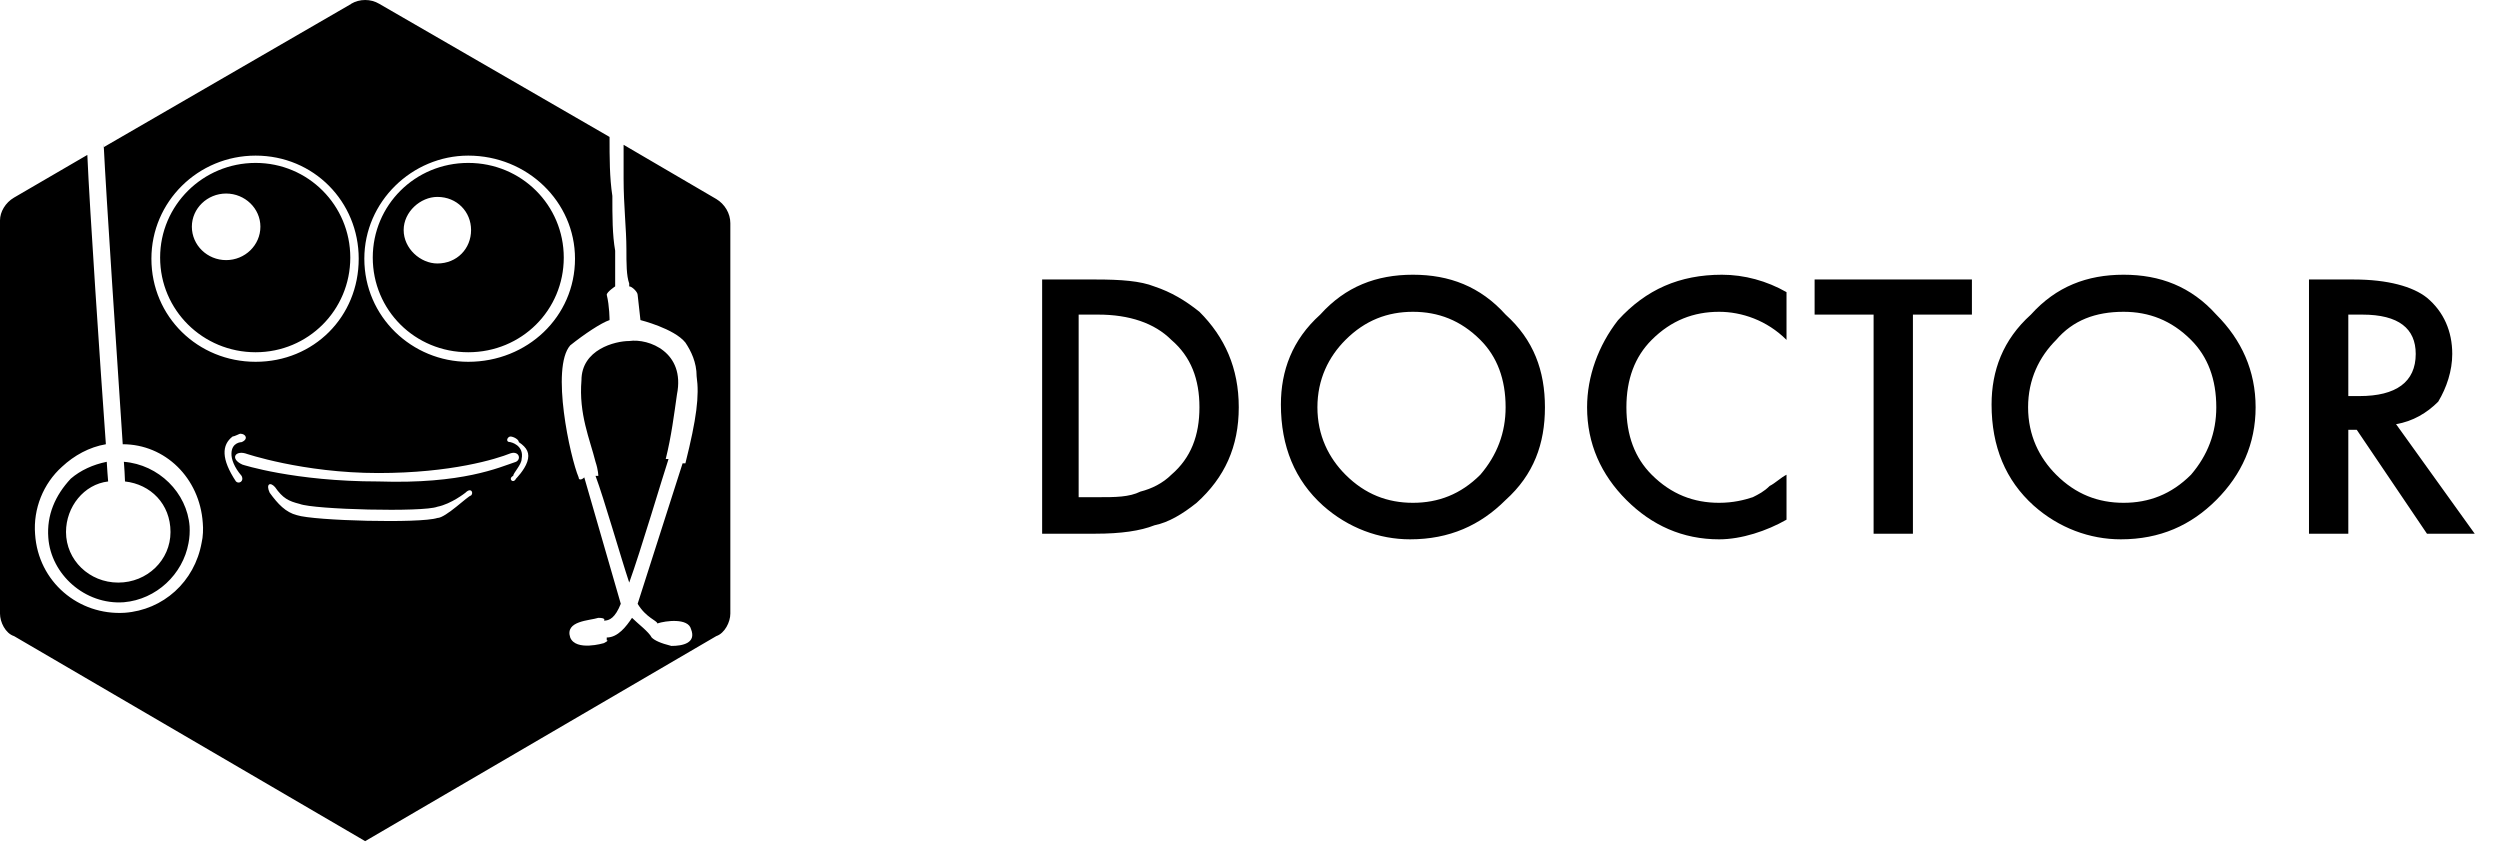 <svg stroke="none" fill="#000" xmlns="http://www.w3.org/2000/svg" height="30px" width="89px" viewBox="0 0 89 30">
  <path d="m3.69 5.24l8.81-5.1v-.005c.3-.180.7-.180 1 0l8.2 4.74c0 .73 0 1.45.1 2.1 0 .73 0 1.39.1 1.95v1.27s-.3.2-.3.3c.1.4.1.9.1.9-.3.1-.9.5-1.4.9-.7.8 0 4 .3 4.7 0 .1.1.1.2 0l1.3 4.5c-.2.5-.4.6-.6.6 0 0 .1-.1-.2-.1-.3.1-1.2.1-1 .7.2.5 1.2.2 1.2.2s.2-.1.1-.1v-.1c.4 0 .7-.4.9-.7.2.2.6.5.7.7.1.1.3.2.7.3.4 0 .9-.1.7-.6-.1-.4-.9-.3-1.2-.2 0-.1-.4-.2-.7-.7l1.6-5h.1c.4-1.6.5-2.4.4-3.1 0-.5-.2-.9-.4-1.2-.4-.5-1.6-.8-1.6-.8l-.1-.9c0-.1-.2-.3-.3-.3v-.1c-.1-.28-.1-.71-.1-1.23 0-.70-.1-1.56-.1-2.5v-1.21l3.3 1.93c.3.18.5.51.5.86v14-.1c0 .3-.2.7-.5.8l-12.5 7.3-12.5-7.3h-.001c-.309-.1-.499-.5-.499-.8l1.91e-13-14c0-.30.190-.63.499-.81l2.61-1.52c.08 1.88.46 7.53.66 10.3-.59.1-1.13.4-1.56.8-.67.6-1.03 1.5-.96 2.4.11 1.7 1.55 2.9 3.19 2.8 1.37-.1 2.49-1.1 2.74-2.5.05-.2.06-.5.04-.7-.11-1.6-1.34-2.8-2.85-2.8-.19-2.9-.59-8.82-.68-10.7zm.11 11.2c.02.3.03.5.05.7-.86.1-1.5.9-1.5 1.8 0 1 .83 1.8 1.86 1.8s1.86-.8 1.86-1.8-.71-1.7-1.62-1.8c-.01-.2-.02-.5-.04-.7 1.24.1 2.25 1.1 2.34 2.3.01.2 0 .4-.04.6-.20 1.1-1.14 2-2.3 2.1-1.39.1-2.6-1-2.69-2.3-.06-.8.24-1.5.80-2.1.35-.3.79-.5 1.28-.6zm17.4.5h.1s0-.2-.1-.5c-.2-.8-.6-1.7-.5-2.9 0-1.1 1.2-1.4 1.7-1.4.7-.1 2 .4 1.7 1.9-.1.7-.2 1.5-.4 2.3h.1c-.2.6-1 3.3-1.4 4.4-.3-.9-.9-3-1.2-3.8zm-12.1-11.4c-2.05 0-3.71 1.64-3.71 3.67 0 2.07 1.66 3.67 3.71 3.67 2.07 0 3.67-1.6 3.67-3.67 0-2.03-1.6-3.67-3.67-3.67zm7.57 0c-2 0-3.7 1.64-3.7 3.67 0 2.07 1.7 3.67 3.7 3.67 2.1 0 3.8-1.6 3.8-3.67 0-2.03-1.7-3.67-3.8-3.67zm-8.04 11s1.84.6 4.84.6c3 .1 4.3-.5 4.9-.7.2-.1.1-.4-.2-.3-.5.2-2.1.7-4.7.7-2.7 0-4.74-.7-4.74-.7-.37-.1-.54.2-.10.4zm7.94 1s-.5.4-1 .5c-.5.2-4.4.1-4.9-.1-.4-.1-.6-.2-.88-.6-.18-.2-.33-.1-.19.2.29.4.57.7.97.8.6.2 4.4.3 5 .1.3 0 1.1-.8 1.2-.8.1-.1 0-.3-.2-.1zm-8.02-2.1c-.02 0-.21.1-.27.1-.39.3-.41.8.12 1.6.10.1.30 0 .20-.2-.26-.3-.37-.6-.36-.8.01-.4.36-.4.36-.4.25-.1.16-.3-.05-.3zm9.62.3s.5.1.4.6c0 .2-.3.5-.3.6-.2.1 0 .3.1.1 0 0 .3-.3.4-.6s0-.5-.3-.7c0-.1-.2-.2-.3-.2s-.2.2 0 .2zm-9.07-3.2c-1.88 0-3.4-1.5-3.4-3.37 0-1.86 1.52-3.37 3.4-3.37 1.87 0 3.37 1.51 3.37 3.37 0 1.87-1.5 3.37-3.37 3.37zm-1.05-3.28c.67 0 1.22-.53 1.22-1.19 0-.65-.55-1.18-1.22-1.18s-1.22.53-1.22 1.18c0 .66.55 1.19 1.22 1.19zm8.62 3.28c-1.9 0-3.4-1.5-3.4-3.37 0-1.86 1.5-3.37 3.4-3.37s3.4 1.51 3.4 3.37c0 1.87-1.5 3.37-3.4 3.37zm-1.1-3.16c.7 0 1.2-.53 1.2-1.19 0-.65-.5-1.18-1.2-1.18-.6 0-1.2.53-1.2 1.18 0 .66.6 1.19 1.2 1.19z"/>
  <path d="m37.1 19v-9.05h1.9c.9 0 1.6.05 2.1.25.6.2 1.1.5 1.6.9.9.9 1.4 2 1.4 3.4s-.5 2.5-1.5 3.4c-.5.4-1 .7-1.5.8-.5.2-1.2.3-2.1.3h-1.9zm1.3-1.3h.7c.6 0 1.1 0 1.5-.2.4-.1.8-.3 1.1-.6.7-.6 1-1.4 1-2.4s-.3-1.8-1-2.4c-.6-.6-1.5-.9-2.6-.9h-.7v6.5zm7.2-3.3c0-1.2.4-2.3 1.4-3.2.9-1 2-1.42 3.3-1.42s2.4.42 3.3 1.42c1 .9 1.4 2 1.4 3.3s-.4 2.4-1.4 3.3c-.9.9-2 1.4-3.4 1.4-1.1 0-2.2-.4-3.1-1.2-1-.9-1.5-2.1-1.5-3.6zm1.3.1c0 1 .4 1.8 1 2.4.7.7 1.5 1 2.4 1s1.7-.3 2.4-1c.6-.7.9-1.5.9-2.4 0-1-.3-1.8-.9-2.4-.7-.7-1.5-1-2.4-1s-1.7.3-2.4 1c-.6.6-1 1.4-1 2.4zm16.7-4.1v1.7c-.7-.7-1.6-1-2.4-1-.9 0-1.7.3-2.4 1-.6.6-.9 1.4-.9 2.4s.3 1.8.9 2.4c.7.7 1.5 1 2.4 1 .5 0 .9-.1 1.2-.2.2-.1.4-.2.6-.4.2-.1.4-.3.6-.4v1.6c-.7.4-1.6.7-2.4.7-1.3 0-2.4-.5-3.3-1.4s-1.4-2-1.4-3.3c0-1.1.4-2.2 1.1-3.1 1-1.1 2.2-1.62 3.7-1.62.8 0 1.6.22 2.3.62zm4.5.8v7.8h-1.4v-7.8h-2.1v-1.25h5.6v1.25h-2.1zm2.8 3.2c0-1.2.4-2.3 1.4-3.2.9-1 2-1.42 3.3-1.42s2.4.42 3.3 1.42c.9.9 1.4 2 1.4 3.3s-.5 2.4-1.4 3.3-2 1.4-3.4 1.4c-1.1 0-2.2-.4-3.1-1.2-1-.9-1.5-2.1-1.5-3.6zm1.3.1c0 1 .4 1.8 1 2.4.7.7 1.5 1 2.4 1s1.7-.3 2.4-1c.6-.7.9-1.5.9-2.4 0-1-.3-1.8-.9-2.4-.7-.7-1.5-1-2.4-1-1 0-1.8.3-2.4 1-.6.6-1 1.4-1 2.4zm13.1.6l2.8 3.9h-1.7l-2.5-3.7h-.3v3.7h-1.4v-9.05h1.6c1.2 0 2.1.25 2.6.65.6.5.9 1.2.9 2 0 .6-.2 1.2-.5 1.7-.4.4-.9.7-1.5.8zm-1.7-1h.4c1.3 0 2-.5 2-1.5 0-.9-.6-1.4-1.9-1.4h-.5v2.9z"/>
</svg>
